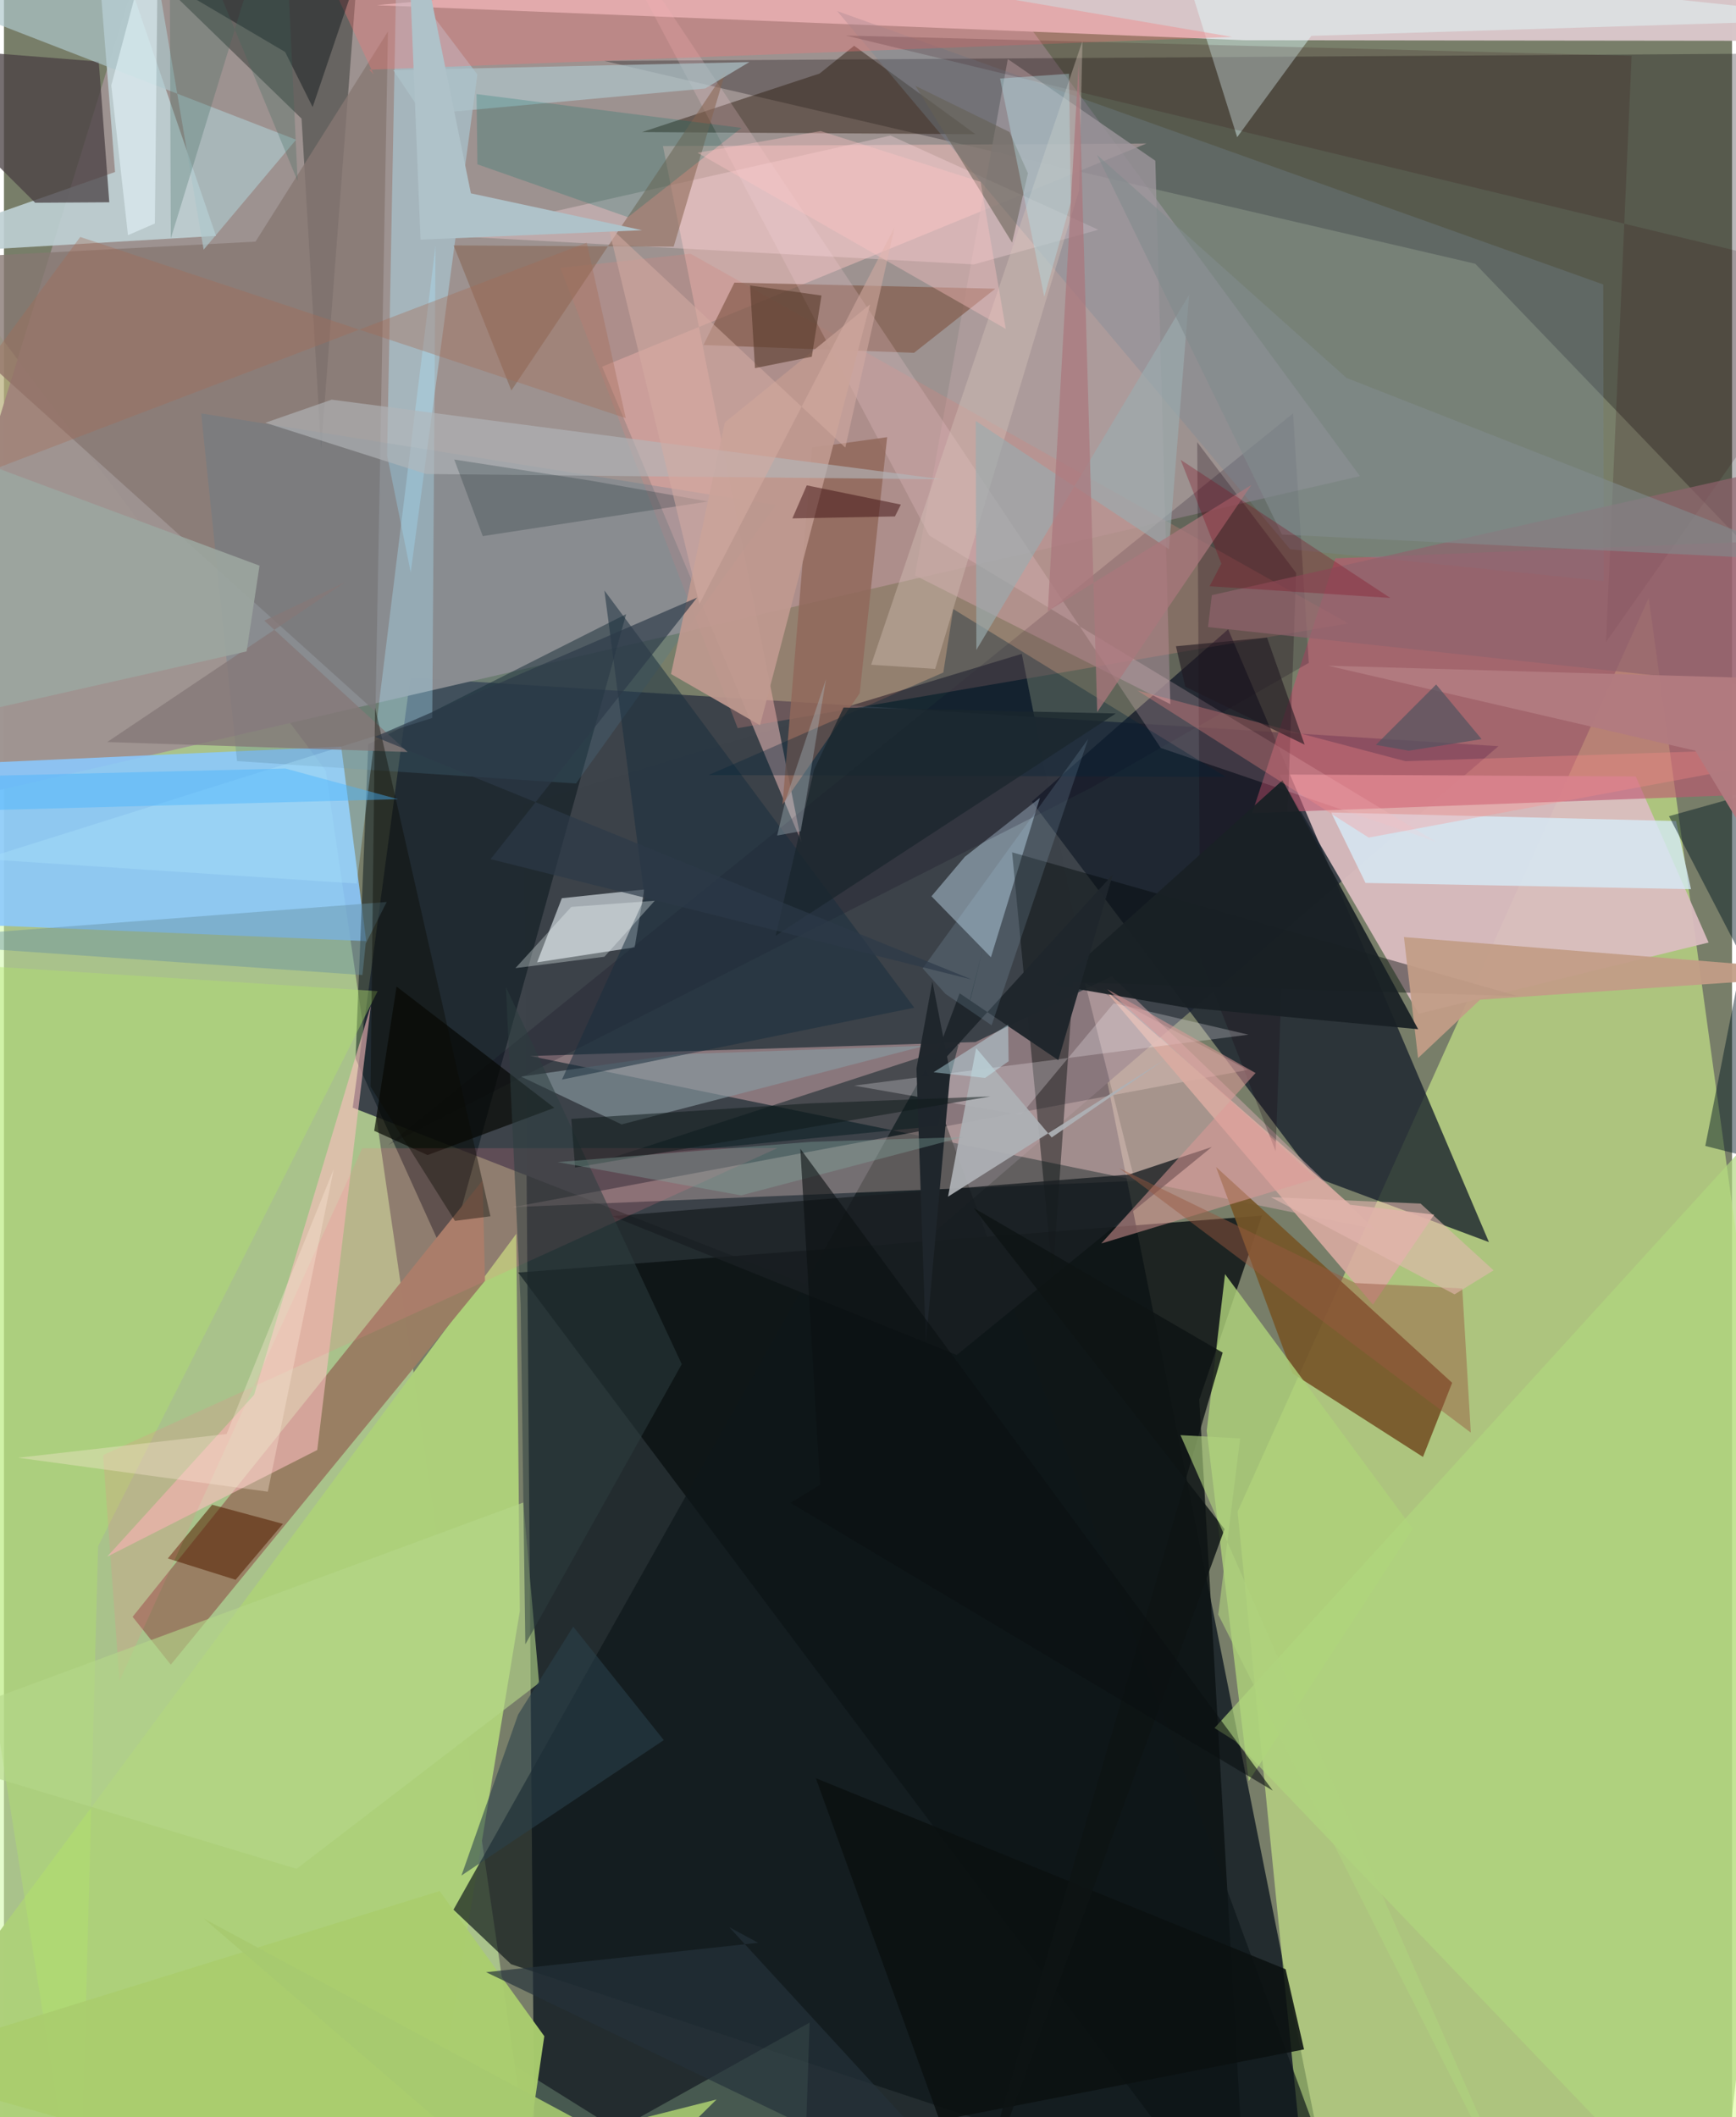 <svg xmlns="http://www.w3.org/2000/svg" width="228" height="278" viewBox="0 0 836 1024"><path fill="#787e69" d="M0 0h836v1024H0z"/><path fill="#000a18" fill-opacity=".71" d="M251.42 389.224L256.943 1086l384.898-21.898L492.4 316.25z"/><path fill="#d0faa6" fill-opacity=".553" d="M-38.329 1086L-62 82.363l217.695 290.333L259.782 1086z"/><path fill="#d9ff90" fill-opacity=".545" d="M898 1033.3L795.683 289.161 596.786 731.133 632.181 1086z"/><path fill="#3d434a" fill-opacity=".992" d="M410.558 629.936l-241.832-94.174 27.894-207.968 526.37 33.108z"/><path fill="#9f9391" fill-opacity=".969" d="M66.795-21.283L-62 395.94l717.992-165.65L485.532-1.501z"/><path fill="#dbbdc0" fill-opacity=".941" d="M789.423 375.518l-172.429-.922 67.402 115.716 140.26-34.446z"/><path fill="#18202c" fill-opacity=".784" d="M633.986 569.266l-136.73-181.543 94.989-83.338 126.153 296.388z"/><path fill="#0c1213" fill-opacity=".824" d="M248.787 615.486l359.8-27.528-30.326 88.986L601.65 1086z"/><path fill="#d4abaf" fill-opacity=".506" d="M469.965 504.016l65.99-31.87 127 122.315-408.41-83.71z"/><path fill="#d7c5c8" fill-opacity=".992" d="M180.317 2.517L886.445-62l-17.062 81.762-269.54-.312z"/><path fill="#8bc8fd" fill-opacity=".878" d="M175.254 455.156L-62 445.247v-73.945l225.148-10.212z"/><path fill="#04000a" fill-opacity=".282" d="M290.448 29.485l421.31 98.083 136.82 142.494-6.166-244.059z"/><path fill="#adcf7a" fill-opacity=".992" d="M199.946 1080.08l49.625-300.876-1.73-182.427L-62 1014.894z"/><path fill="#bc5870" fill-opacity=".62" d="M603.86 393.257l40.265-123.202L898 259.914V382.33z"/><path fill="#775629" fill-opacity=".918" d="M700.596 668.808L586.38 564.436l36.943 99.779 63.162 40.464z"/><path fill="#031118" fill-opacity=".49" d="M300.987 297.03l-86.71 312.638-44.19-97.66 6.136-152.003z"/><path fill="#f1bfba" fill-opacity=".525" d="M552.673 69.427l-233.868 1.232 66.997 336.667-96.417-229.978z"/><path fill="#0e1619" fill-opacity=".682" d="M445.91 517.078L654.825 1086l-409.49-135.98-27.868-26.375z"/><path fill="#997e63" fill-opacity=".992" d="M62.242 781.994l169.31-211.074 1.16 48.575-152 185.648z"/><path fill="#becfd3" fill-opacity=".906" d="M42.294-62l60.285 176.094L-62 123.84 53.742 83.2z"/><path fill="#414341" fill-opacity=".58" d="M143.972 57.377l9.454 159.847L174.658-62 70.64-13.861z"/><path fill="#fcdcd6" fill-opacity=".29" d="M246.19 583.851l300.873-12.668-24.03-95.667 78.65 41.958z"/><path fill="#dce5ea" fill-opacity=".647" d="M269.895 434.435l-11.984 31.019 47.209-7.266 4.659-27.994z"/><path fill="#b19d9f" fill-opacity=".769" d="M557.002 77.738l-71.377-49.17L440.69 278.28l123.576 62.289z"/><path fill="#877872" fill-opacity=".788" d="M121.702 116.866l64.071-101.643-6.04 328.965L-62 126.526z"/><path fill="#c9e3f6" fill-opacity=".435" d="M448.711 433.492l16.155-19.116 36.304-28.474-23.698 77.1z"/><path fill="#add17a" fill-opacity=".824" d="M681.542 739.4L602.19 861.473l-20.32-169.45 8.854-75.765z"/><path fill="#000808" fill-opacity=".424" d="M732.384 481.807l-215.055-6.708-9.964 142.345-19.65-205.198z"/><path fill="#febfc1" fill-opacity=".588" d="M151.56 701.313l25.921-214.827-56.453 188.122-71.098 78.303z"/><path fill="#aedded" fill-opacity=".471" d="M189.876-15.808l39.145 51.83-32.24 240.847-11.426-56.709z"/><path fill="#2d1c10" fill-opacity=".471" d="M411.284 22.132l58.693 42.787-161.302-1.032 85.913-28.325z"/><path fill="#0a001b" fill-opacity=".2" d="M185.916 553.758l437.715-353.809 7.601 120.667-105.329 60.396z"/><path fill="#d6ecfa" fill-opacity=".765" d="M658.693 427.05l-16.618-34.078 166.833 4.138 7.22 32.949z"/><path fill="#d18480" fill-opacity=".302" d="M354.954 352.184l295.373-50.678-318.2-178.796-62.91 6.88z"/><path fill="#494043" fill-opacity=".753" d="M15.118 98.06L-62 21.244 45.863 29.79l5.09 68.048z"/><path fill="#835a49" fill-opacity=".675" d="M338.378 166.89l14.993-30.192 126.205 2.944-39.29 30.995z"/><path fill="#041a1e" fill-opacity=".478" d="M451.798 544.543l-158.13 15.583 168.56-54.899 11.43-46.604z"/><path fill="#4e7b95" fill-opacity=".247" d="M95.424 199.96l17.337 168.162 164.003 10.822 96.571-134.658z"/><path fill="#d9aba1" fill-opacity=".886" d="M531.762 477.922l130.535 153.063 29.602-43.507-40.59-4.78z"/><path fill="#f9ccd5" fill-opacity=".22" d="M692.805 407.121L447.617 258.982 280.368-57.16l279.268 418.928z"/><path fill="#aec7cb" fill-opacity=".678" d="M65.637-62L-62-11.207l203.301 78.783-44.7 53.178z"/><path fill="#ffdde3" fill-opacity=".329" d="M214.022 114.01l255.186 13.877 60.228-16.771L428.89 65.564z"/><path fill="#e2ffff" fill-opacity=".439" d="M898 9.157L632.478 17.34l-35.884 49.015L567.75-25.86z"/><path fill="#8798a0" fill-opacity=".651" d="M298.8 543.831l146.783-38.04-119.818 4.138-75.593 10.785z"/><path fill="#abd9ac" fill-opacity=".263" d="M196.37 1086l193.4-107.758L386.105 1086l-144.322-90.178z"/><path fill="#001621" fill-opacity=".463" d="M857.394 380.226l-34.33 174.026L898 573.246l-92.508-178.482z"/><path fill="#90685b" fill-opacity=".831" d="M376.64 389.078l14.337-172.59 36.285-5.05-13.28 123.895z"/><path fill="#192e3d" fill-opacity=".525" d="M309.957 434.268l-19.48-148.666L440.38 487.394l-170.422 34.758z"/><path fill="#75899a" fill-opacity=".31" d="M622.212 265.617l151.728 15.45-.255-143.478L403.082 5.36z"/><path fill="#c29d86" fill-opacity=".937" d="M677.272 453.231L898 470.884l-183.883 12.634-30.008 28.233z"/><path fill="#170011" fill-opacity=".255" d="M577.27 213.88l1.448 249.025 36.482 93.92 9.93-279.72z"/><path fill="#541e01" fill-opacity=".553" d="M79.265 753.773l21.441-25.986 34.25 9.255-22.9 27.042z"/><path fill="#876450" fill-opacity=".545" d="M245.471 188.858l-27.932-70.149 106.457.584 25.309-85.394z"/><path fill="#c09a90" fill-opacity=".918" d="M348.726 204.323L322.7 325.997l43.053 24.78 53.242-203.534z"/><path fill="#040500" fill-opacity=".659" d="M179.123 546.937l10.81-69.787 76.313 58.664-61.316 22.85z"/><path fill="#1a1f23" fill-opacity=".792" d="M544.27 568.08l40.058-13.333-123.397 100.626-166.692-67.16z"/><path fill="#aee4fd" fill-opacity=".337" d="M208.79 118.784l-38.13 308.565-180.507-11.842 217.05-68.249z"/><path fill="#b2e46d" fill-opacity=".4" d="M45.522 747.879L36.616 1086-62 463.895l242.788 15.483z"/><path fill="#fa7676" fill-opacity=".329" d="M178.827 35.887l-2.12-2.169L594.16 17.842 133.906-60.473z"/><path fill="#aace6e" fill-opacity=".961" d="M261.405 984.838L246.545 1086-62 999.313l272.765-84.69z"/><path fill="#0b1111" fill-opacity=".871" d="M628.943 991.221l-8.903-38.765-227.273-92.394 59.897 165.527z"/><path fill="#fffcff" fill-opacity=".243" d="M602.066 500.433l-190.792 24.649 80.62 14.177 44.964-54.014z"/><path fill="#adb1b5" fill-opacity=".933" d="M470.325 506.92l-13.61 71.87 104.97-66.439-54.831 37.795z"/><path fill="#b2b6b9" fill-opacity=".627" d="M204.25 229.256l-77.807-24.783 32.106-11.171 295.403 38.537z"/><path fill="#192025" fill-opacity=".937" d="M508.394 476.476l110.123-99.048 65.631 120.363-113.239-10.59z"/><path fill="#fd7c8d" fill-opacity=".18" d="M47.956 703.77l7.936 109.234L173.34 555.376l200.882-.1z"/><path fill="#1f262c" fill-opacity=".988" d="M441.458 516.815l4.535 132.828 11.81-130.702-8.665-44.223z"/><path fill="#b0d77e" fill-opacity=".671" d="M595.528 842.057L828.845 1086l66.869-590.602-310.082 340.38z"/><path fill="#300509" fill-opacity=".165" d="M787.413 26.963l-380.15-9.77L897.962 135.76 775.028 310.55z"/><path fill="#aec4ca" fill-opacity=".694" d="M202.642 55.334l136.57-12.527 21.397-12.782-172.248 3.924z"/><path fill="#b4d78a" fill-opacity=".62" d="M258.887 813.983l-7.631-87.28L-62 842.446l203.56 61.43z"/><path fill="#dd9997" fill-opacity=".529" d="M533.693 478.41l71.793 40.57-74.624 82.444 103.999-31.476z"/><path fill="#012337" fill-opacity=".333" d="M454.435 325.279l4.8-30.694 131.787 81.138-250.18-.841z"/><path fill="#d7c6bc" fill-opacity=".376" d="M520.127 91.992l1.625-72.175L419.525 321.51l30.984 2.017z"/><path fill="#007268" fill-opacity=".227" d="M356.783 61.865L228.62 45.505l.424 33.968 72.83 25.576z"/><path fill="#10171a" fill-opacity=".463" d="M-11.8-62h199.69L149.33 51.786l-13.303-26.64z"/><path fill="#985840" fill-opacity=".467" d="M705.495 623.178l-51.768-2.624-114.322-55.628 170.213 127.978z"/><path fill="#2c3d3f" fill-opacity=".525" d="M242.846 477.38l85.062 182.42-75.675 135.468-2.263-164.409z"/><path fill="#2a404c" fill-opacity=".576" d="M248.717 829.323l-27.395 77.799 97.889-65.49-43.83-54.913z"/><path fill="#a46d56" fill-opacity=".373" d="M300.822 202.248l-263.916-87.63L-62 248.825l343.936-131.444z"/><path fill="#6690a3" fill-opacity=".427" d="M175.001 456.394l10.154-20.13L-62 455.223l235.423 16.37z"/><path fill="#051f21" fill-opacity=".22" d="M231.63 259.305l-13.786-37.04 66.093 10.221 56.647 10.071z"/><path fill="#857878" fill-opacity=".784" d="M49.947 358.895l145.318 4.823-69.297-63.528 39.072-18.545z"/><path fill="#1f262c" fill-opacity=".98" d="M536.396 423.013l-26.332 89.74-47.724-32.323-15.22 40.52z"/><path fill="#655f54" fill-opacity=".557" d="M495.384 83.782l-7.657 33.576-46.765-75.823 45.492 22.317z"/><path fill="#d4aba2" fill-opacity=".549" d="M430.882 109.836l-23.87 106.633-114.748-107.357 44.157 183.05z"/><path fill="#ff8b88" fill-opacity=".302" d="M548.358 334.003l111.863 71.106L898 360.818l-220.019 7.345z"/><path fill="#afc2c9" d="M308.699 111.344l-82.81-17.835L194.296-62l7.226 177.91z"/><path fill="#8f636d" fill-opacity=".69" d="M898 217.273l-10.488 119.035-305.027-33.017 1.858-15.432z"/><path fill="#0e1414" fill-opacity=".824" d="M469.131 584.273l121.36 155.316L463.898 1086l125.677-431.783z"/><path fill="#b7e0fd" fill-opacity=".141" d="M444.449 468.367l10.966 12.312 22.385 15.227 46.707-138.484z"/><path fill="#0f1b1b" fill-opacity=".514" d="M274.46 541.175l1.844 23.518 200.855-34.386-87.353 3.354z"/><path fill="#0b0b03" fill-opacity=".4" d="M179.53 342.248l-2.183 183.324 40.842 64.92 17.169-2.212z"/><path fill="#9ca59f" fill-opacity=".906" d="M123.64 273.584L-62 204.576l36.935 142.664 142.454-32.169z"/><path fill="#1a262d" fill-opacity=".749" d="M537.884 345.079l-164.544 107.5 18.6-80.399 14.24-29.973z"/><path fill="#e5b8b1" fill-opacity=".576" d="M701.773 626.037l18.86-11.624-35.311-32.283-72.429-3.106z"/><path fill="#b6e2ea" fill-opacity=".38" d="M503.268 143.522L481.883 37.964l33.35-2.291.88 62.19z"/><path fill="#a7c970" fill-opacity=".898" d="M344.746 1015.432l-68.189 67.326L96.59 927.881l189.976 102.27z"/><path fill="#9babaf" fill-opacity=".659" d="M563.587 265.59l9.77-123.033-102.932 171.788-.297-110.736z"/><path fill="#aa777d" fill-opacity=".729" d="M519.888 30.86l8.994 313.542 74.573-109.822-98.485 61.03z"/><path fill="#583c2d" fill-opacity=".612" d="M390.813 172.525l-27.482 5.516-2.376-39.972 34.537 4.866z"/><path fill="#82a79f" fill-opacity=".365" d="M390.45 552.255l73.342-2.277-107.156 28.174-88.799-16.093z"/><path fill="#ffead9" fill-opacity=".337" d="M6.865 705.062l100.844-11.488 51.864-128.232L127.65 721.48z"/><path fill="#c8f3fe" fill-opacity=".396" d="M485.78 495.635l-36.063 22.983 24.92 2.75 11.392-8.093z"/><path fill="#2c3a48" fill-opacity=".667" d="M179.489 356.381l288.726 117.388-232.793-58.233 99.873-126.48z"/><path fill="#25323b" fill-opacity=".671" d="M350.88 932.121l14.025 7.548-131.667 14.207 246.541 118.567z"/><path fill="#0b1011" fill-opacity=".592" d="M613.802 866.035l-228.546-310.45 9.582 162.551-14.324 8.75z"/><path fill="#afd27e" fill-opacity=".627" d="M569.17 694.14l28.86 1.568-10.588 85.195L741.08 1086z"/><path fill="#ffc6c6" fill-opacity=".376" d="M335.53 73.891l149.117 85.188-12.19-71.131-77.385-24.567z"/><path fill="#421514" fill-opacity=".514" d="M433.897 244.042l-2.87 5.744-49.605.941 6.955-15.975z"/><path fill="#aabcc4" fill-opacity=".369" d="M374.046 404.111l11.442-2.09 12.186-73.51-19.596 58.645z"/><path fill="#e7f8fe" fill-opacity=".537" d="M73.004 108.104l-13.006 5.652-8.08-72.472 22.713-85.75z"/><path fill="#b17a80" fill-opacity=".98" d="M818.234 363.09l-177.625-41.1L898 329.418l-2.567 161.377z"/><path fill="#3b675e" fill-opacity=".275" d="M80.067-62l.644 177.392L134.987-62l7.096 149.608z"/><path fill="#565461" fill-opacity=".729" d="M692.857 331.07l21.992 26.427-35.245 5.602-15.899-2.825z"/><path fill="#828b8d" fill-opacity=".596" d="M618.26 258.537l256.574 12.675-225.41-88.46L528.796 74.916z"/><path fill="#46b3ff" fill-opacity=".424" d="M136.136 371.706l54.484 14.826L-62 393.301v-16.693z"/><path fill="#f6ffff" fill-opacity=".31" d="M314.839 435.65l-40.382 2.99-27.01 29.6 43.046-5.5z"/><path fill="#201821" fill-opacity=".592" d="M611.036 308.382l-44.067 4.188 4.53 19.596 57.738 27.992z"/><path fill="#7f0317" fill-opacity=".278" d="M588.94 272.63l-19.683-50.23 101.409 66.803-87.423-5.662z"/></svg>
